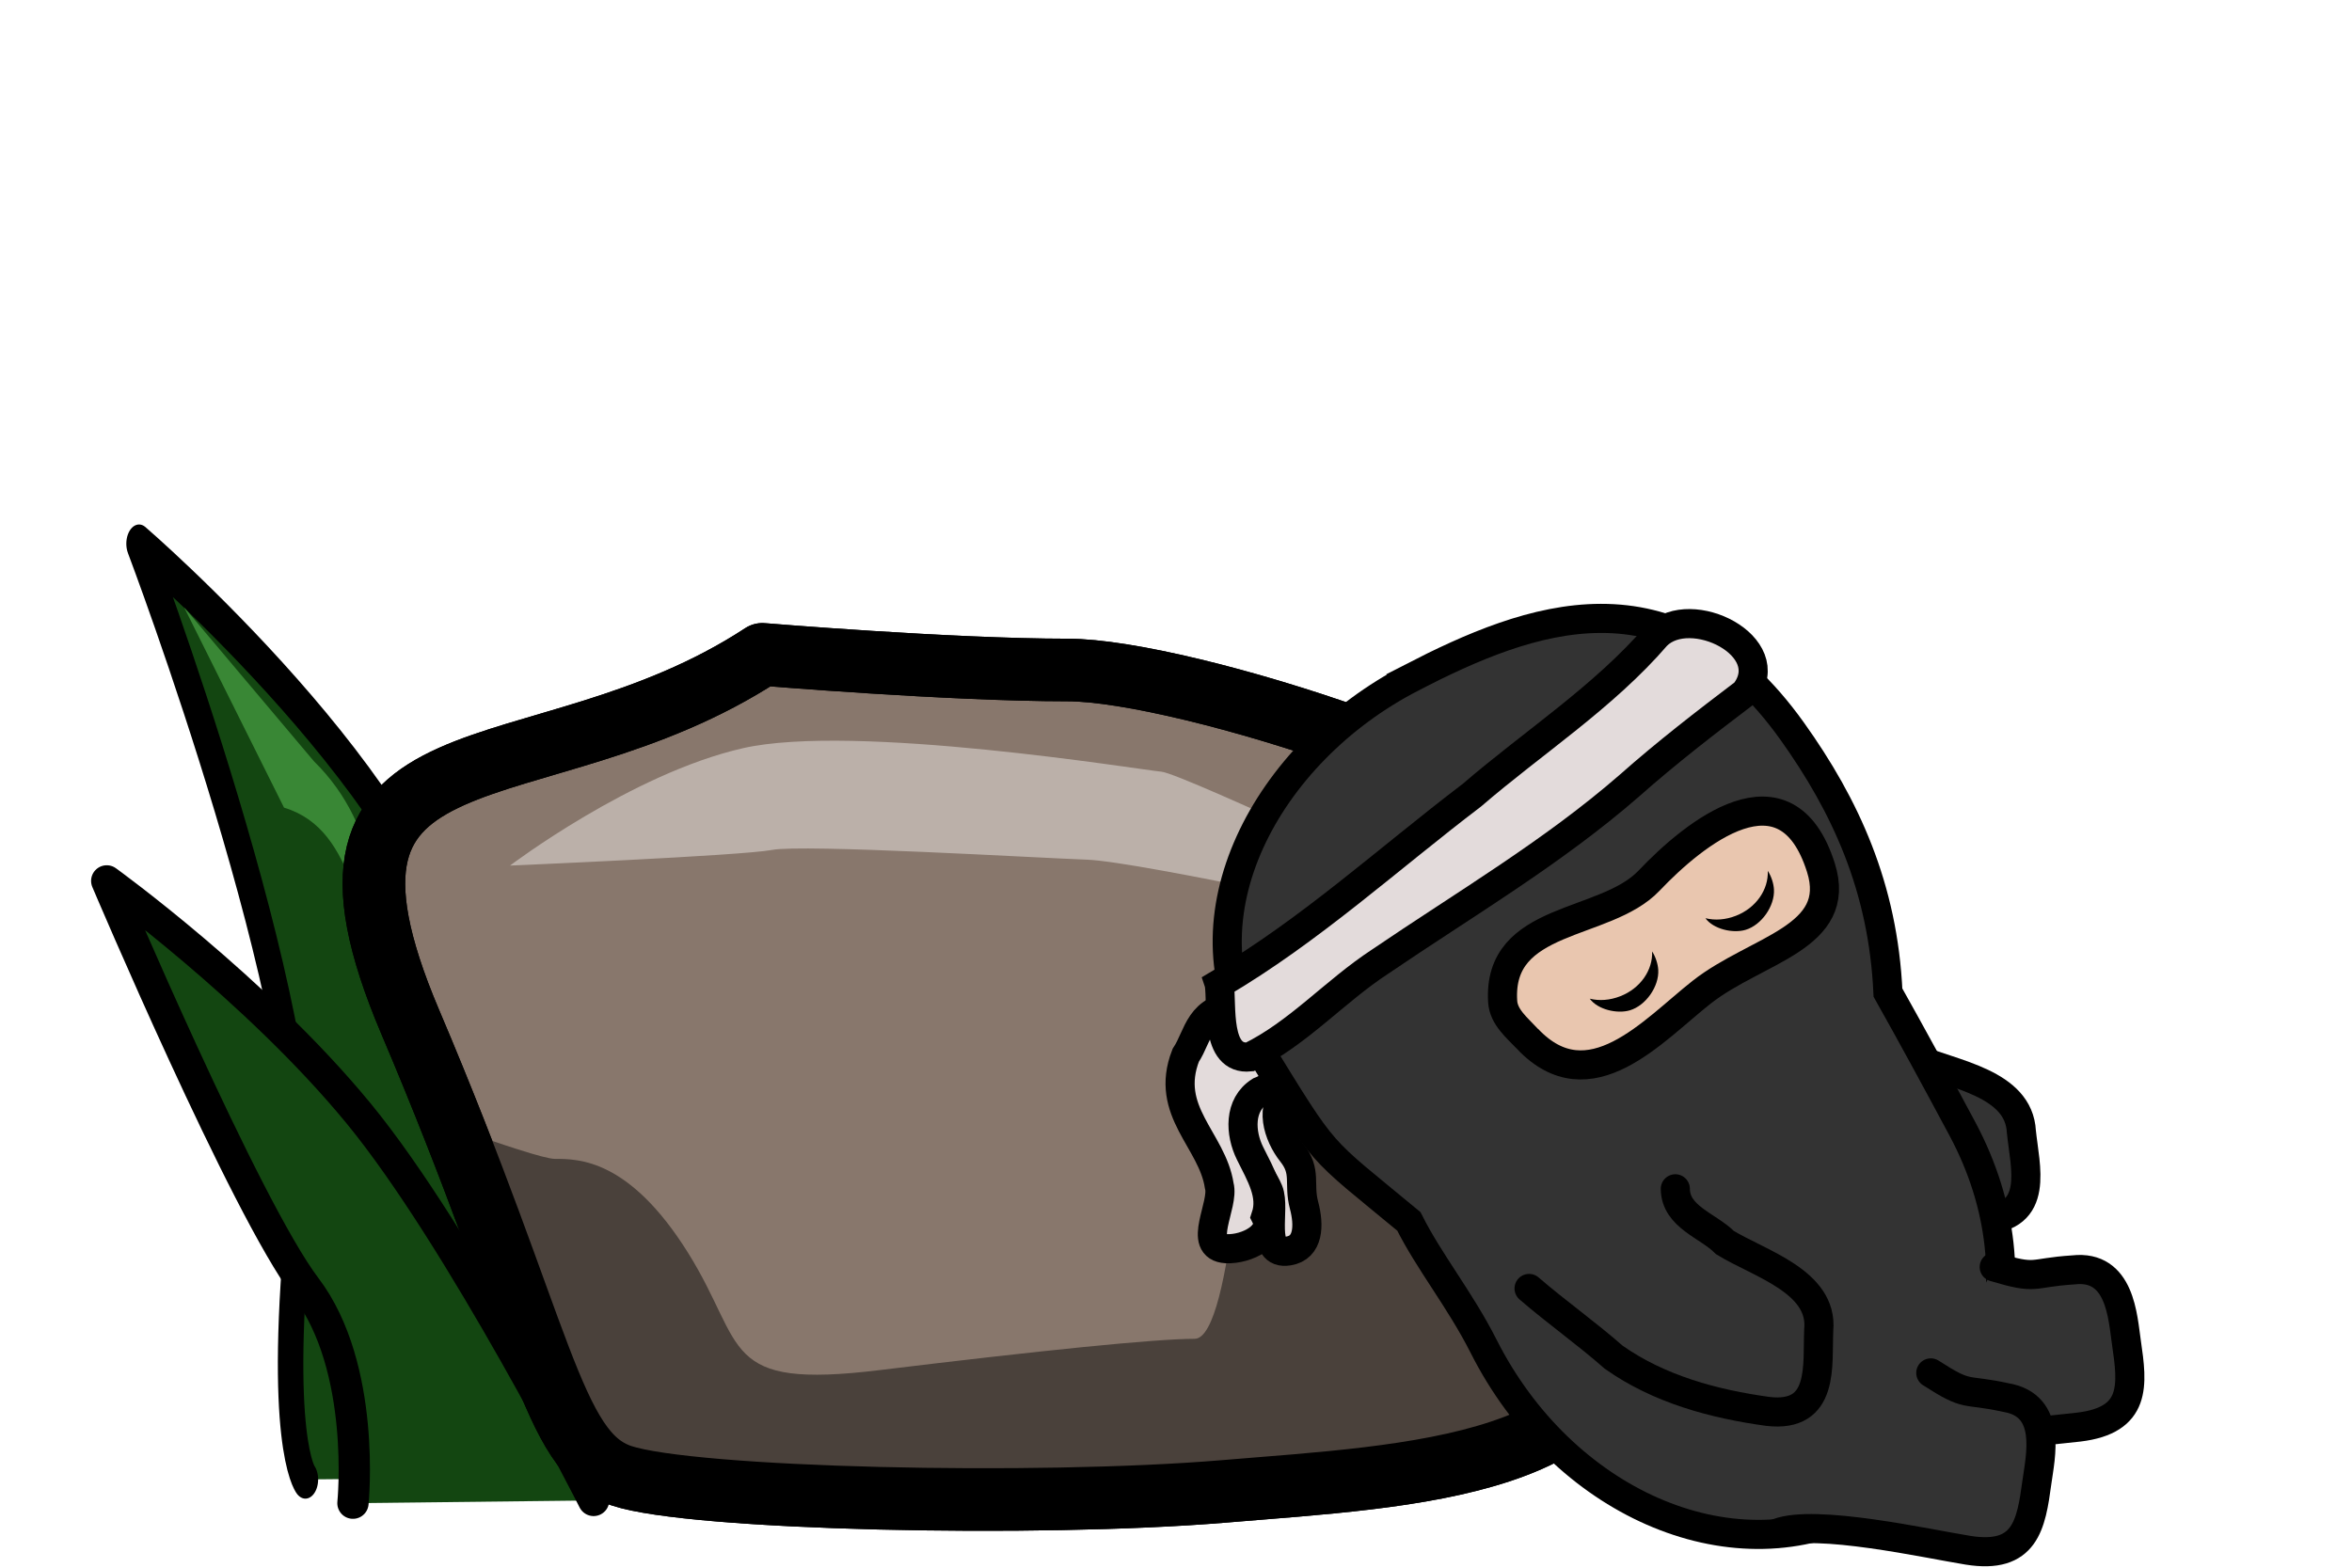 <?xml version="1.0" encoding="UTF-8" standalone="no"?>
<!-- Created with Inkscape (http://www.inkscape.org/) -->

<svg
   xmlns:dc="http://purl.org/dc/elements/1.1/"
   xmlns:cc="http://creativecommons.org/ns#"
   xmlns:rdf="http://www.w3.org/1999/02/22-rdf-syntax-ns#"
   xmlns:svg="http://www.w3.org/2000/svg"
   xmlns="http://www.w3.org/2000/svg"
   xmlns:sodipodi="http://sodipodi.sourceforge.net/DTD/sodipodi-0.dtd"
   xmlns:inkscape="http://www.inkscape.org/namespaces/inkscape"
   width="150"
   height="100"
   id="svg6149"
   version="1.1"
   inkscape:version="0.48.3.1 r9886"
   sodipodi:docname="statIdle.svg">
  <defs
     id="defs6151" />
  <sodipodi:namedview
     id="base"
     pagecolor="#ffffff"
     bordercolor="#666666"
     borderopacity="1.0"
     inkscape:pageopacity="0.0"
     inkscape:pageshadow="2"
     inkscape:zoom="3.959798"
     inkscape:cx="77.417368"
     inkscape:cy="50.518198"
     inkscape:document-units="px"
     inkscape:current-layer="layer1"
     showgrid="true"
     inkscape:window-width="1129"
     inkscape:window-height="860"
     inkscape:window-x="0"
     inkscape:window-y="55"
     inkscape:window-maximized="0"
     inkscape:snap-global="false">
    <inkscape:grid
       type="xygrid"
       id="grid6157"
       empspacing="5"
       visible="true"
       enabled="true"
       snapvisiblegridlinesonly="true"
       spacingx="5px"
       spacingy="5px" />
  </sodipodi:namedview>
  <g
     inkscape:label="Layer 1"
     inkscape:groupmode="layer"
     id="layer1"
     transform="translate(0,-952.362)">
    <g
       transform="matrix(1.996,0,0,1.996,-464.594,11.034)"
       style="display:inline"
       id="g5610-1">
      <g
         transform="matrix(0.712,0,0,1.074,42.853,-335.291)"
         id="g7471-8">
        <path
           inkscape:connector-curvature="0"
           id="path7467-0"
           d="m 280.432,795.324 c 0,0 -1.313,-1.137 -0.248,-8.145 0.847,-5.577 -7.217,-19.699 -7.217,-19.699 0,0 13.177,7.522 14.418,13.199 1.037,4.743 6.332,14.562 6.332,14.562"
           style="fill:#134611;fill-opacity:1;stroke:#000000;stroke-width:1.143;stroke-linecap:round;stroke-linejoin:round;stroke-miterlimit:4;stroke-opacity:1;stroke-dasharray:none"
           sodipodi:nodetypes="cscsc" />
        <path
           sodipodi:nodetypes="ccccc"
           style="fill:#398735;fill-opacity:1;stroke:none"
           d="m 274.988,769.371 4.485,5.963 c 3.382,0.678 3.054,3.632 5.29,5.483 -1.235,-2.3 -0.843,-4.84 -3.951,-6.865 z"
           id="path7469-9"
           inkscape:connector-curvature="0" />
      </g>
      <path
         sodipodi:nodetypes="cscsc"
         inkscape:connector-curvature="0"
         id="path7465-7"
         d="m 244.04,519.646 c 0,0 0.442,-4.331 -1.503,-6.894 -1.945,-2.563 -6.364,-12.993 -6.364,-12.993 0,0 4.773,3.447 8.043,7.425 3.27,3.977 7.513,12.374 7.513,12.374"
         style="fill:#134611;fill-opacity:1;stroke:#000000;stroke-width:1;stroke-linecap:round;stroke-linejoin:round;stroke-miterlimit:4;stroke-opacity:1;stroke-dasharray:none" />
      <path
         style="fill:#88776c;fill-opacity:1;stroke:#000000;stroke-width:2;stroke-linecap:round;stroke-linejoin:round;stroke-miterlimit:4;stroke-opacity:1;stroke-dasharray:none"
         d="m 257.121,492.519 c -7.25,4.75 -15.5,1.75 -11.25,11.75 4.25,10 4.5,13.75 6.75,14.5 2.25,0.75 13.25,1 19.25,0.5 6,-0.5 13.25,-0.75 13,-6.5 -0.25,-5.75 -0.25,-11 -1.5,-13.5 -1.25,-2.5 -12.75,-6.25 -16.5,-6.25 -3.75,0 -9.75,-0.5 -9.75,-0.5 z"
         id="path6660-9"
         inkscape:connector-curvature="0" />
      <path
         style="fill:#4a413b;fill-opacity:1;stroke:none"
         d="m 247.246,507.644 c 2.956,7.489 3.399,10.466 5.375,11.125 2.25,0.75 13.25,1 19.25,0.5 6,-0.5 13.25,-0.75 13,-6.5 -0.048,-1.094 -0.085,-2.145 -0.125,-3.188 l -2,2.062 -10.188,-5.875 c 0,0 -0.375,8.625 -1.625,8.625 -1.25,0 -4.938,0.375 -10.062,1 -5.125,0.625 -4.25,-0.75 -6.125,-3.75 -1.875,-3 -3.5,-3 -4.25,-3 -0.342,0 -1.72,-0.471 -3.25,-1 z"
         id="path7439-2"
         inkscape:connector-curvature="0"
         sodipodi:nodetypes="cssccccssssc" />
      <path
         inkscape:connector-curvature="0"
         id="path7444-1"
         d="m 257.121,492.519 c -7.25,4.75 -15.5,1.75 -11.25,11.75 4.25,10 4.5,13.75 6.75,14.5 2.25,0.75 13.25,1 19.25,0.5 6,-0.5 13.25,-0.75 13,-6.5 -0.25,-5.75 -0.25,-11 -1.5,-13.5 -1.25,-2.5 -12.75,-6.25 -16.5,-6.25 -3.75,0 -9.75,-0.5 -9.75,-0.5 z"
         style="fill:none;stroke:#000000;stroke-width:2;stroke-linecap:round;stroke-linejoin:round;stroke-miterlimit:4;stroke-opacity:1;stroke-dasharray:none" />
      <path
         style="fill:#bbb0a9;fill-opacity:1;stroke:none"
         d="m 249.059,499.269 c 0,0 3.875,-2.938 7.438,-3.75 3.562,-0.812 12.688,0.688 13.375,0.75 0.688,0.062 10.188,4.562 10.188,4.562 l 0.562,2.812 -2.375,-2.5 c 0,0 -9.062,-2 -10.75,-2.062 -1.688,-0.062 -9.062,-0.5 -10.062,-0.312 -1,0.188 -8.375,0.5 -8.375,0.5 z"
         id="path7457-7"
         inkscape:connector-curvature="0" />
    </g>
    <g
       transform="matrix(1.86,-0.726,0.726,1.86,-612.395,-685.193)"
       id="g41872">
      <path
         sodipodi:nodetypes="cccccc"
         inkscape:connector-curvature="0"
         id="path44091"
         d="m 25.792,929.304 c 0.685,0.938 1.461,1.805 2.135,2.747 1.178,1.322 2.779,2.181 4.41,2.802 1.729,0.618 1.867,-1.085 2.169,-2.17 0.491,-1.473 -1.368,-2.49 -2.288,-3.393 -0.4,-0.651 -1.355,-1.152 -1.158,-2.032"
         style="fill:#333333;stroke:#000000;stroke-width:0.93;stroke-linecap:round;stroke-linejoin:miter;stroke-miterlimit:4;stroke-opacity:1;stroke-dasharray:none" />
      <g
         id="g41874"
         transform="matrix(0.335,-0.057,0.057,0.335,-170.673,873.874)"
         style="fill:#e3dbdb;stroke-width:2.738;stroke-miterlimit:4;stroke-dasharray:none">
        <path
           sodipodi:nodetypes="ssssssssss"
           inkscape:connector-curvature="0"
           id="path41876"
           d="m 510.047,224.89 c -3.747,-1.192 -4.84,1.129 -6.376,2.735 -3.909,4.087 -0.375,8.298 -0.996,12.616 -0.263,1.83 -3.89,4.766 -1.303,5.81 1.806,0.729 2.928,-1.068 3.464,-2.917 0.598,-2.063 1.861,-2.561 1.564,-4.841 -0.272,-2.087 0.415,-4.908 2.766,-5.201 2.83,-0.353 3.389,-2.756 2.738,-5.235 -0.552,-2.104 0.733,-4.658 -1.935,-4.855 -0.459,-0.034 0.516,2.027 0.079,1.888 z"
           style="fill:#e3dbdb;fill-opacity:1;stroke:#000000;stroke-width:2.738;stroke-linecap:butt;stroke-linejoin:miter;stroke-miterlimit:4;stroke-opacity:1;stroke-dasharray:none" />
        <path
           sodipodi:nodetypes="ccccccccsc"
           inkscape:connector-curvature="0"
           id="path41878"
           d="m 509.364,223.968 c -3.414,-1.952 -4.796,0.397 -6.806,1.345 -4.471,3.463 -1.948,8.096 -3.605,12.131 -0.486,1.784 -4.794,3.843 -2.486,5.411 1.619,1.083 4.594,1.251 4.743,-0.668 1.631,-1.398 1.608,-3.578 1.793,-5.871 0.17,-2.097 1.421,-4.458 3.79,-4.51 2.808,0.499 4.249,-2.031 3.77,-4.548 0.261,-2.159 1.688,-4.402 -0.88,-5.152 -0.442,-0.129 0.084,2.086 -0.317,1.863 z"
           style="fill:#e3dbdb;fill-opacity:1;stroke:#000000;stroke-width:2.738;stroke-linecap:butt;stroke-linejoin:miter;stroke-miterlimit:4;stroke-opacity:1;stroke-dasharray:none" />
      </g>
      <path
         style="fill:#333333;stroke:#000000;stroke-width:0.93;stroke-miterlimit:4;stroke-opacity:1;stroke-dasharray:none"
         d="m 21.63,912.092 c -5.229,0.546 -9.724,4.46 -8.877,9.122 0.784,4.311 0.611,3.646 2.485,7.026 0.134,1.45 0.615,2.934 0.773,4.582 0.532,5.552 4.669,9.697 9.252,9.257 4.583,-0.44 8.183,-4.628 7.52,-10.166 -0.222,-1.854 -0.419,-3.401 -0.632,-4.917 1.077,-3.181 0.908,-6.05 0.186,-8.897 -1.625,-6.409 -6.485,-6.45 -10.708,-6.009 z"
         id="path41880"
         inkscape:connector-curvature="0"
         sodipodi:nodetypes="sscssccss" />
      <path
         style="fill:#333333;stroke:#000000;stroke-width:0.93;stroke-linecap:round;stroke-linejoin:miter;stroke-miterlimit:4;stroke-opacity:1;stroke-dasharray:none"
         d="m 26.788,941.037 c 1.231,-0.35 4.742,0.786 6,1.108 1.798,0.461 2.084,-0.623 2.393,-1.962 0.185,-0.803 0.729,-2.394 -0.736,-2.782 -1.342,-0.427 -1.161,-0.1 -2.319,-1.005"
         id="path41882"
         inkscape:connector-curvature="0"
         sodipodi:nodetypes="csscc" />
      <path
         style="fill:#e3dbdb;fill-opacity:1;stroke:#000000;stroke-width:0.93;stroke-linecap:butt;stroke-linejoin:miter;stroke-miterlimit:4;stroke-opacity:1;stroke-dasharray:none"
         d="m 12.355,918.97 c 3.316,-0.531 6.482,-1.76 9.706,-2.68 2.448,-0.863 5.069,-1.393 7.356,-2.607 1.409,-0.613 3.566,1.76 1.962,2.729 -1.517,0.431 -3.028,0.873 -4.515,1.421 -3.076,1.104 -6.303,1.618 -9.475,2.346 -1.679,0.353 -3.261,1.179 -4.973,1.32 -1.079,-0.299 -0.215,-1.866 -0.061,-2.528 z"
         id="path41884"
         inkscape:connector-curvature="0" />
      <g
         id="g41886"
         transform="matrix(0.386,-0.081,0.081,0.386,-200.659,879.74)"
         style="stroke-width:2.356;stroke-miterlimit:4;stroke-dasharray:none">
        <path
           sodipodi:nodetypes="ssssss"
           inkscape:connector-curvature="0"
           id="path41888"
           d="m 526.608,225.665 c 1.304,7.175 8.901,4.975 13.87,4.541 5.63,-0.492 11.998,2.604 13.608,-3.169 2.501,-8.966 -7.106,-7.938 -12.226,-6.725 -5.041,1.194 -11.837,-4.381 -15.289,1.719 -0.614,1.086 -0.188,2.394 0.038,3.634 z"
           style="fill:#e9c6af;stroke:#000000;stroke-width:2.357;stroke-linecap:butt;stroke-linejoin:miter;stroke-miterlimit:4;stroke-opacity:1;stroke-dasharray:none" />
        <path
           style="fill:#000000;fill-opacity:1;stroke:none"
           d="m 156.25,123.438 c -0.192,0.568 -0.779,0.969 -1.469,0.969 -0.355,0 -0.678,-0.097 -0.938,-0.281 0.108,0.415 0.637,0.778 1.062,0.812 0.529,0.042 1.148,-0.371 1.312,-0.875 0.057,-0.176 0.075,-0.417 0.031,-0.625 z"
           transform="matrix(2.479,0.523,-0.523,2.479,216.147,-162.482)"
           id="path41890"
           inkscape:connector-curvature="0" />
        <path
           id="path44610"
           d="m 550.339,224.909 c -0.774,1.308 -2.438,1.994 -4.148,1.634 -0.881,-0.186 -1.629,-0.596 -2.177,-1.188 0.051,1.086 1.173,2.263 2.209,2.57 1.289,0.382 3.041,-0.319 3.712,-1.483 0.234,-0.405 0.405,-0.994 0.404,-1.533 z"
           style="fill:#000000;fill-opacity:1;stroke:none"
           inkscape:connector-curvature="0" />
      </g>
      <path
         style="fill:#333333;stroke:#000000;stroke-width:0.93;stroke-linecap:round;stroke-linejoin:miter;stroke-miterlimit:4;stroke-opacity:1;stroke-dasharray:none"
         d="m 18.036,931.633 c 0.543,1.027 1.186,1.997 1.717,3.026 0.975,1.478 2.436,2.558 3.961,3.407 1.622,0.861 2.003,-0.805 2.459,-1.835 0.698,-1.387 -0.995,-2.661 -1.775,-3.687 -0.302,-0.702 -1.175,-1.335 -0.853,-2.178"
         id="path41894"
         inkscape:connector-curvature="0"
         sodipodi:nodetypes="cccccc" />
      <path
         sodipodi:nodetypes="csscc"
         inkscape:connector-curvature="0"
         id="path44089"
         d="m 22.594,941.798 c 1.279,0.004 4.34,2.066 5.46,2.723 1.6,0.94 2.175,-0.023 2.842,-1.225 0.4,-0.72 1.363,-2.099 0.062,-2.877 -1.172,-0.781 -1.088,-0.417 -1.95,-1.607"
         style="fill:#333333;stroke:#000000;stroke-width:0.93;stroke-linecap:round;stroke-linejoin:miter;stroke-miterlimit:4;stroke-opacity:1;stroke-dasharray:none" />
    </g>
  </g>
</svg>

